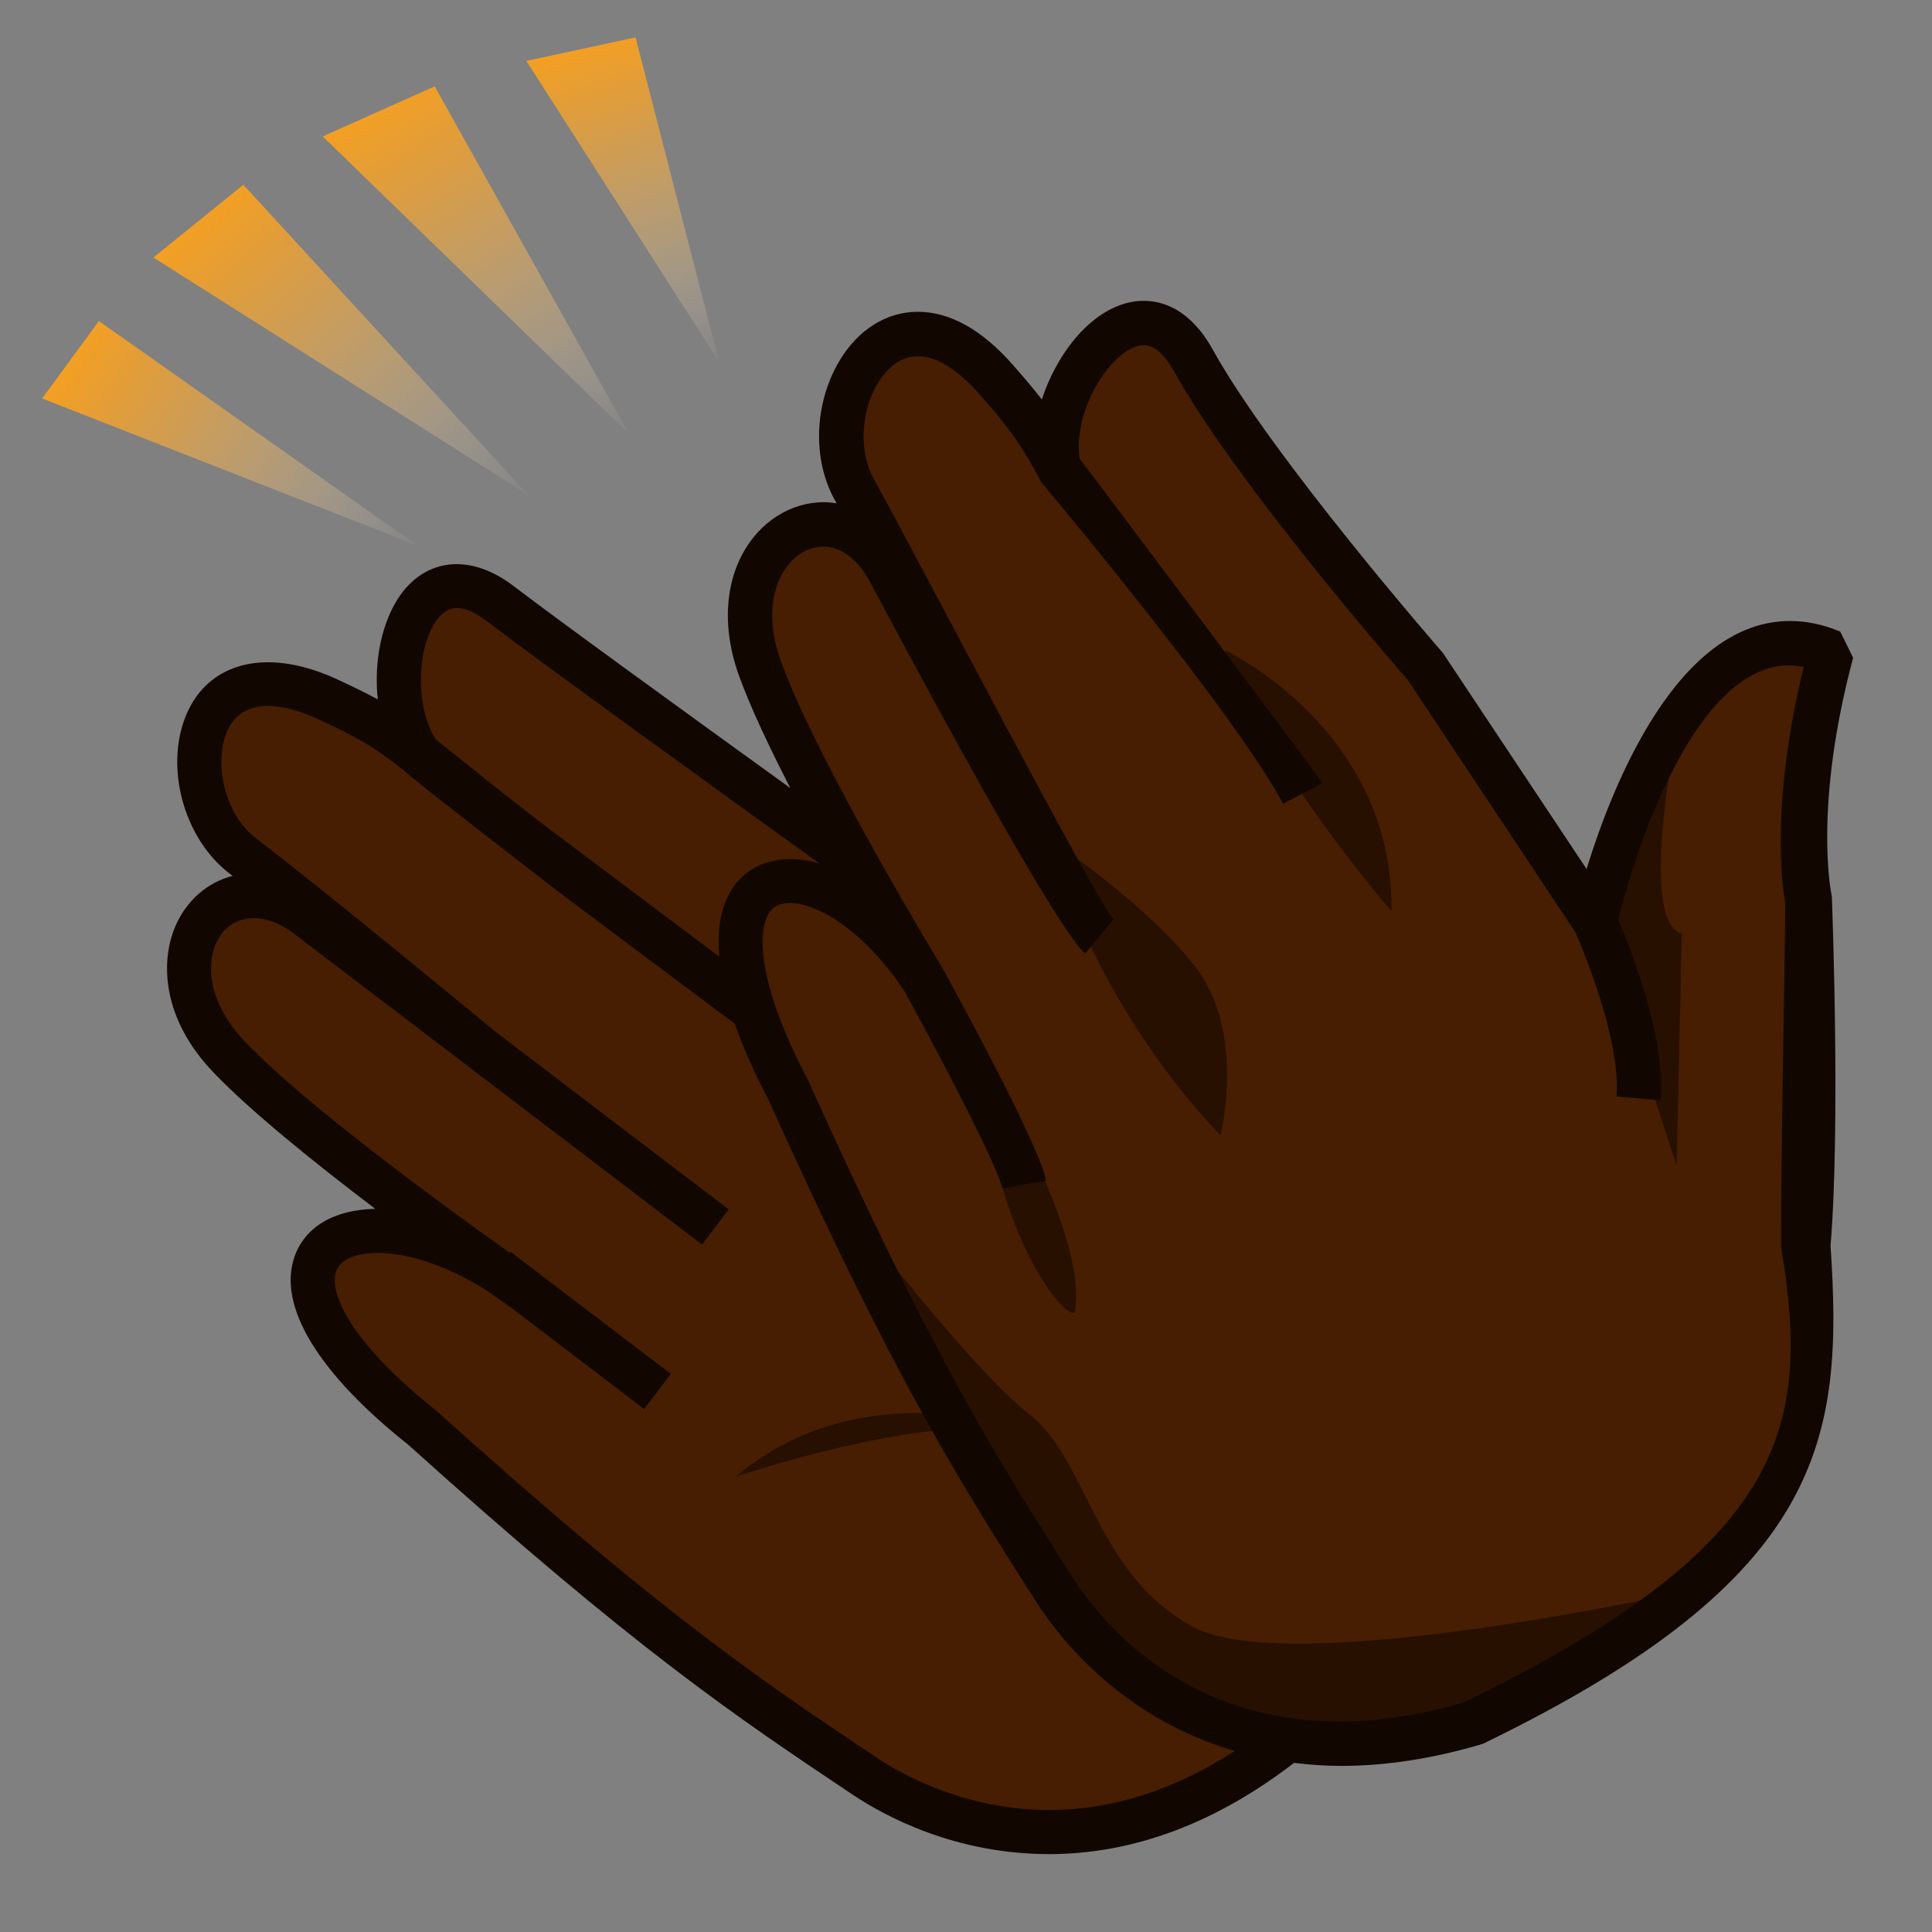 <?xml version="1.0" encoding="UTF-8"?>
<!-- Generated by phantom_svg. -->
<svg width="64px" height="64px" viewBox="0 0 64 64" preserveAspectRatio="none" xmlns="http://www.w3.org/2000/svg" xmlns:xlink="http://www.w3.org/1999/xlink" version="1.1">
  <rect x="0" y="0" width="64" height="64" fill="#808080" stroke="none"/>
  <g>
    <g>
      <g>
        <line style='fill:#FFB997;' x1='16.464' y1='42.043' x2='21.781' y2='46.095'/>
        <line style='fill:#FFB997;' x1='15.227' y1='34.19' x2='23.698' y2='40.645'/>
        <line style='fill:#FFB997;' x1='19.164' y1='29.022' x2='26.806' y2='34.844'/>
      </g>
    </g>
    <g>
      <path style='fill:#471E02;' d='M60.198,29.769c0,0-0.665-2.962,0.728-8.167
			c-5.317-2.232-7.838,8.937-7.838,8.937l-5.597-8.428c0,0-5.667-6.484-7.707-10.164
			c-1.887-3.407-5.078,0.979-4.477,3.555c-0.654-1.229-0.977-1.701-2.057-2.928
			c-3.53-4.013-6.199,0.939-4.71,3.625c1.488,2.69,4.71,9.11,4.71,9.11
			l-3.554-6.42c-1.801-3.254-5.77-0.867-4.272,3.259
			c0.616,1.7,1.93,4.211,3.16,6.412c-4.423-3.184-9.896-7.142-11.768-8.567
			c-3.084-2.349-4.23,2.934-2.641,5.029c-1.093-0.862-1.574-1.162-3.051-1.848
			C6.312,20.937,5.864,26.505,8.292,28.354c2.427,1.85,7.923,6.4,7.923,6.4
			l-5.798-4.416c-2.938-2.239-5.592,1.517-2.582,4.671
			c2.159,2.264,7.228,5.92,9.073,7.226C11.795,38.88,7.116,41.635,14.263,47.316
			c7.313,6.589,10.56,8.8,14.631,11.521c1.99,1.33,7.578,3.91,14.019-1.216
			c1.746,0.255,3.789,0.161,6.182-0.541c10.922-5.3,11.484-9.518,11.056-15.823
			C60.487,37.303,60.198,29.769,60.198,29.769z'/>
      <path style='fill:#281000;' d='M24.365,48.924c0,0,6.871-2.346,9.736-1.371
			C36.964,48.528,29.536,44.506,24.365,48.924z'/>
      <path style='fill:#281000;' d='M28.277,40.238c0,0,3.918,5.141,5.833,6.624
			c1.916,1.482,2.17,5.286,5.416,7.032C42.77,55.642,55.938,52.687,55.938,52.687
			s-9.029,8.875-18.589,2.142C37.349,54.828,29.044,45.983,28.277,40.238z'/>
      <path style='fill:#281000;' d='M55.5,24.483c0,0-1.216,6.048,0.214,6.446l-0.172,7.695
			l-2.401-7.358C53.141,31.266,54.128,26.634,55.5,24.483z'/>
      <path style='fill:#281000;' d='M34.778,27.813c0,0,2.994,1.946,4.762,4.136
			c1.767,2.188,0.894,5.655,0.894,5.655S36.488,33.778,34.778,27.813z'/>
      <path style='fill:#281000;' d='M40.583,21.541c0,0,5.592,2.615,5.512,8.64
			C46.095,30.181,41.927,25.419,40.583,21.541z'/>
      <path style='fill:#281000;' d='M32.688,35.375c0,0,3.375,5.5,2.92,8.084
			C35.274,43.844,32.602,40.314,32.688,35.375z'/>
      <path style='fill:#110700;' d='M60.684,29.74l-0.017-0.13
			c-0.006-0.028-0.6-2.887,0.72-7.819l-0.426-0.868
			c-0.557-0.234-1.116-0.352-1.664-0.352c-3.729,0-5.882,5.431-6.74,8.215
			l-4.761-7.16c-0.057-0.064-5.639-6.466-7.617-10.036
			c-0.744-1.343-1.657-1.625-2.293-1.625c-0.827,0-1.667,0.484-2.365,1.364
			c-0.404,0.51-0.773,1.178-1.009,1.904c-0.257-0.333-0.559-0.691-0.958-1.145
			c-1.027-1.168-2.088-1.76-3.151-1.76c-1.041,0-1.99,0.599-2.605,1.642
			c-0.829,1.407-0.889,3.25-0.149,4.586c0.021,0.038,0.043,0.077,0.065,0.117
			c-1.074-0.18-2.197,0.318-2.89,1.307c-0.813,1.161-0.937,2.772-0.338,4.42
			c0.372,1.028,0.992,2.341,1.695,3.706c-3.777-2.726-7.663-5.546-9.169-6.694
			c-1.591-1.212-3.206-0.861-4.013,0.74c-0.439,0.873-0.595,1.978-0.485,3.017
			c-0.366-0.201-0.783-0.404-1.328-0.658c-2.466-1.146-4.455-0.521-5.106,1.406
			c-0.581,1.721,0.088,3.924,1.521,5.017c0.035,0.026,0.07,0.053,0.105,0.08
			c-0.835,0.214-1.532,0.816-1.899,1.674c-0.502,1.172-0.437,3.055,1.251,4.824
			c1.237,1.297,3.382,3.022,5.374,4.533C11.074,40.067,10.101,40.642,9.756,41.629
			c-0.57,1.633,0.781,3.857,3.769,6.231c7.525,6.779,10.856,9.007,14.714,11.586
			c1.103,0.737,3.416,1.974,6.51,1.974c2.794,0,5.52-1.025,8.118-3.022
			c0.497,0.059,1.011,0.1,1.556,0.1c1.469,0,3.026-0.238,4.63-0.71
			l0.114-0.044c11.309-5.487,11.9-10.093,11.472-16.479
			C60.968,37.296,60.695,30.048,60.684,29.74z M14.302,20.81
			c0.419-0.833,1.002-0.86,1.823-0.235c1.76,1.341,6.74,4.945,11.02,8.028
			c-1.232-0.36-2.365-0.037-2.932,0.903c-0.341,0.566-0.461,1.307-0.386,2.185
			l-5.929-4.456c-1.219-0.944-2.078-1.634-2.732-2.159l-0.723-0.577
			C13.838,23.599,13.767,21.873,14.302,20.81z M34.749,59.958
			c-2.809,0-4.921-1.208-5.698-1.728c-3.811-2.547-7.102-4.747-14.582-11.485
			c-2.861-2.274-3.583-3.919-3.333-4.635c0.19-0.546,1.026-0.604,1.376-0.604
			c1.066,0,2.405,0.469,3.649,1.271c0.482,0.342,0.771,0.541,0.771,0.542
			l0-0.001l4.407,3.358l0.885-1.162l-5.317-4.052l-0.026,0.034
			c-2.051-1.456-6.735-4.862-8.766-6.991C6.917,33.25,6.83,32.008,7.148,31.264
			c0.414-0.965,1.527-1.145,2.577-0.345l5.798,4.416l7.732,5.891l0.885-1.162
			l-7.724-5.885c-0.192-0.158-5.553-4.592-7.932-6.406
			c-1.031-0.785-1.361-2.386-1.023-3.388c0.377-1.12,1.51-1.292,3.106-0.549
			c1.366,0.635,1.809,0.899,2.813,1.686c0.155,0.195,5.203,4.081,5.203,4.081
			l5.76,4.312c0.27,0.768,0.629,1.594,1.1,2.485
			c4.193,9.305,6.359,12.705,8.869,16.643c0.817,1.28,2.883,3.879,6.593,4.96
			C38.901,59.298,36.838,59.958,34.749,59.958z M59.133,29.856
			C59.158,30.569,59,37.513,59,41.195v0.112c1,5.96,0.194,9.881-10.504,15.085
			c-1.448,0.42-2.804,0.633-4.115,0.633c-5.254,0-7.932-3.339-8.848-4.774
			c-2.479-3.889-4.609-7.248-8.778-16.496c-1.584-3.003-1.702-4.805-1.289-5.49
			c0.091-0.151,0.266-0.352,0.699-0.352c0.911,0,2.492,0.927,3.817,2.959
			c1.507,2.747,3.12,5.919,3.223,6.496l1.448-0.256
			c-0.195-1.107-2.864-6.008-3.397-6.979l-0.014-0.024
			c-1.272-2.12-4.343-7.359-5.375-10.209c-0.432-1.191-0.374-2.312,0.161-3.075
			c0.319-0.455,0.771-0.717,1.24-0.717c0.585,0,1.13,0.405,1.538,1.14
			c0,0,6.025,11.41,7.144,12.338l0.939-1.132
			c-0.459-0.38-6.476-11.937-7.954-14.609c-0.481-0.868-0.426-2.183,0.129-3.127
			c0.202-0.343,0.645-0.918,1.338-0.918c0.614,0,1.322,0.436,2.047,1.261
			c1.025,1.165,1.405,1.71,2.046,2.915c0.063,0.076,6.396,7.616,8.009,10.652
			L43.804,25.938c-0.102-0.192-7.858-10.522-8.008-10.701
			c-0.009-0.01-0.022-0.026-0.03-0.036c-0.144-0.873,0.215-2.086,0.907-2.958
			c0.4-0.505,0.854-0.807,1.213-0.807c0.435,0,0.787,0.472,1.007,0.867
			c2.054,3.706,7.562,10.024,7.737,10.214l5.561,8.375
			c0.187,0.426,1.514,3.532,1.357,5.432l1.465,0.121
			c0.174-2.094-1.034-5.112-1.401-5.974c0.646-2.682,2.824-9.06,6.139-8.378
			C58.647,26.621,59.039,29.369,59.133,29.856z'/>
    </g>
    <g>
      <linearGradient id='SVGID_1_' gradientUnits='userSpaceOnUse' x1='-0.538' y1='-25.583' x2='11.745' y2='-15.702' gradientTransform='matrix(-0.116 0.993 0.993 0.116 36.981 5.73)'>
        <stop offset='0' style='stop-color:#FFA117'/>
        <stop offset='0.135' style='stop-color:#FFA31B;stop-opacity:0.865'/>
        <stop offset='0.266' style='stop-color:#FFA727;stop-opacity:0.734'/>
        <stop offset='0.397' style='stop-color:#FFAF3A;stop-opacity:0.603'/>
        <stop offset='0.528' style='stop-color:#FFBB56;stop-opacity:0.472'/>
        <stop offset='0.658' style='stop-color:#FFC97A;stop-opacity:0.342'/>
        <stop offset='0.787' style='stop-color:#FFDBA6;stop-opacity:0.213'/>
        <stop offset='0.914' style='stop-color:#FFEFD8;stop-opacity:0.086'/>
        <stop offset='1' style='stop-color:#FFFFFF;stop-opacity:0'/>
      </linearGradient>
      <polygon style='fill:url(#SVGID_1_);' points='14.4,2.86 10.691,4.519 20.836,14.374 		'/>
      <linearGradient id='SVGID_2_' gradientUnits='userSpaceOnUse' x1='9.716' y1='-29.903' x2='21.408' y2='-20.496' gradientTransform='matrix(-0.291 0.811 0.838 0.306 46.662 1.614)'>
        <stop offset='0' style='stop-color:#FFA117'/>
        <stop offset='0.135' style='stop-color:#FFA31B;stop-opacity:0.865'/>
        <stop offset='0.266' style='stop-color:#FFA727;stop-opacity:0.734'/>
        <stop offset='0.397' style='stop-color:#FFAF3A;stop-opacity:0.603'/>
        <stop offset='0.528' style='stop-color:#FFBB56;stop-opacity:0.472'/>
        <stop offset='0.658' style='stop-color:#FFC97A;stop-opacity:0.342'/>
        <stop offset='0.787' style='stop-color:#FFDBA6;stop-opacity:0.213'/>
        <stop offset='0.914' style='stop-color:#FFEFD8;stop-opacity:0.086'/>
        <stop offset='1' style='stop-color:#FFFFFF;stop-opacity:0'/>
      </linearGradient>
      <polygon style='fill:url(#SVGID_2_);' points='21.054,1.239 17.436,2.018 23.824,11.999 		'/>
      <linearGradient id='SVGID_3_' gradientUnits='userSpaceOnUse' x1='-54.301' y1='28.189' x2='-41.589' y2='38.416' gradientTransform='matrix(0.99 0.143 -0.143 0.99 63.244 -14.003)'>
        <stop offset='0' style='stop-color:#FFA117'/>
        <stop offset='0.135' style='stop-color:#FFA31B;stop-opacity:0.865'/>
        <stop offset='0.266' style='stop-color:#FFA727;stop-opacity:0.734'/>
        <stop offset='0.397' style='stop-color:#FFAF3A;stop-opacity:0.603'/>
        <stop offset='0.528' style='stop-color:#FFBB56;stop-opacity:0.472'/>
        <stop offset='0.658' style='stop-color:#FFC97A;stop-opacity:0.342'/>
        <stop offset='0.787' style='stop-color:#FFDBA6;stop-opacity:0.213'/>
        <stop offset='0.914' style='stop-color:#FFEFD8;stop-opacity:0.086'/>
        <stop offset='1' style='stop-color:#FFFFFF;stop-opacity:0'/>
      </linearGradient>
      <polygon style='fill:url(#SVGID_3_);' points='5.083,8.531 8.061,6.12 17.502,16.402 		'/>
      <linearGradient id='SVGID_4_' gradientUnits='userSpaceOnUse' x1='-66.213' y1='13.59' x2='-52.849' y2='24.341' gradientTransform='matrix(0.859 -0.074 0.082 0.888 56.897 -5.87)'>
        <stop offset='0' style='stop-color:#FFA117'/>
        <stop offset='0.135' style='stop-color:#FFA31B;stop-opacity:0.865'/>
        <stop offset='0.266' style='stop-color:#FFA727;stop-opacity:0.734'/>
        <stop offset='0.397' style='stop-color:#FFAF3A;stop-opacity:0.603'/>
        <stop offset='0.528' style='stop-color:#FFBB56;stop-opacity:0.472'/>
        <stop offset='0.658' style='stop-color:#FFC97A;stop-opacity:0.342'/>
        <stop offset='0.787' style='stop-color:#FFDBA6;stop-opacity:0.213'/>
        <stop offset='0.914' style='stop-color:#FFEFD8;stop-opacity:0.086'/>
        <stop offset='1' style='stop-color:#FFFFFF;stop-opacity:0'/>
      </linearGradient>
      <polygon style='fill:url(#SVGID_4_);' points='1.396,13.2 3.275,10.635 13.836,18.076 		'/>
    </g>
  </g>
  <g>
  </g>
  <g>
  </g>
  <g>
  </g>
  <g>
  </g>
  <g>
  </g>
  <g>
  </g>
</svg>